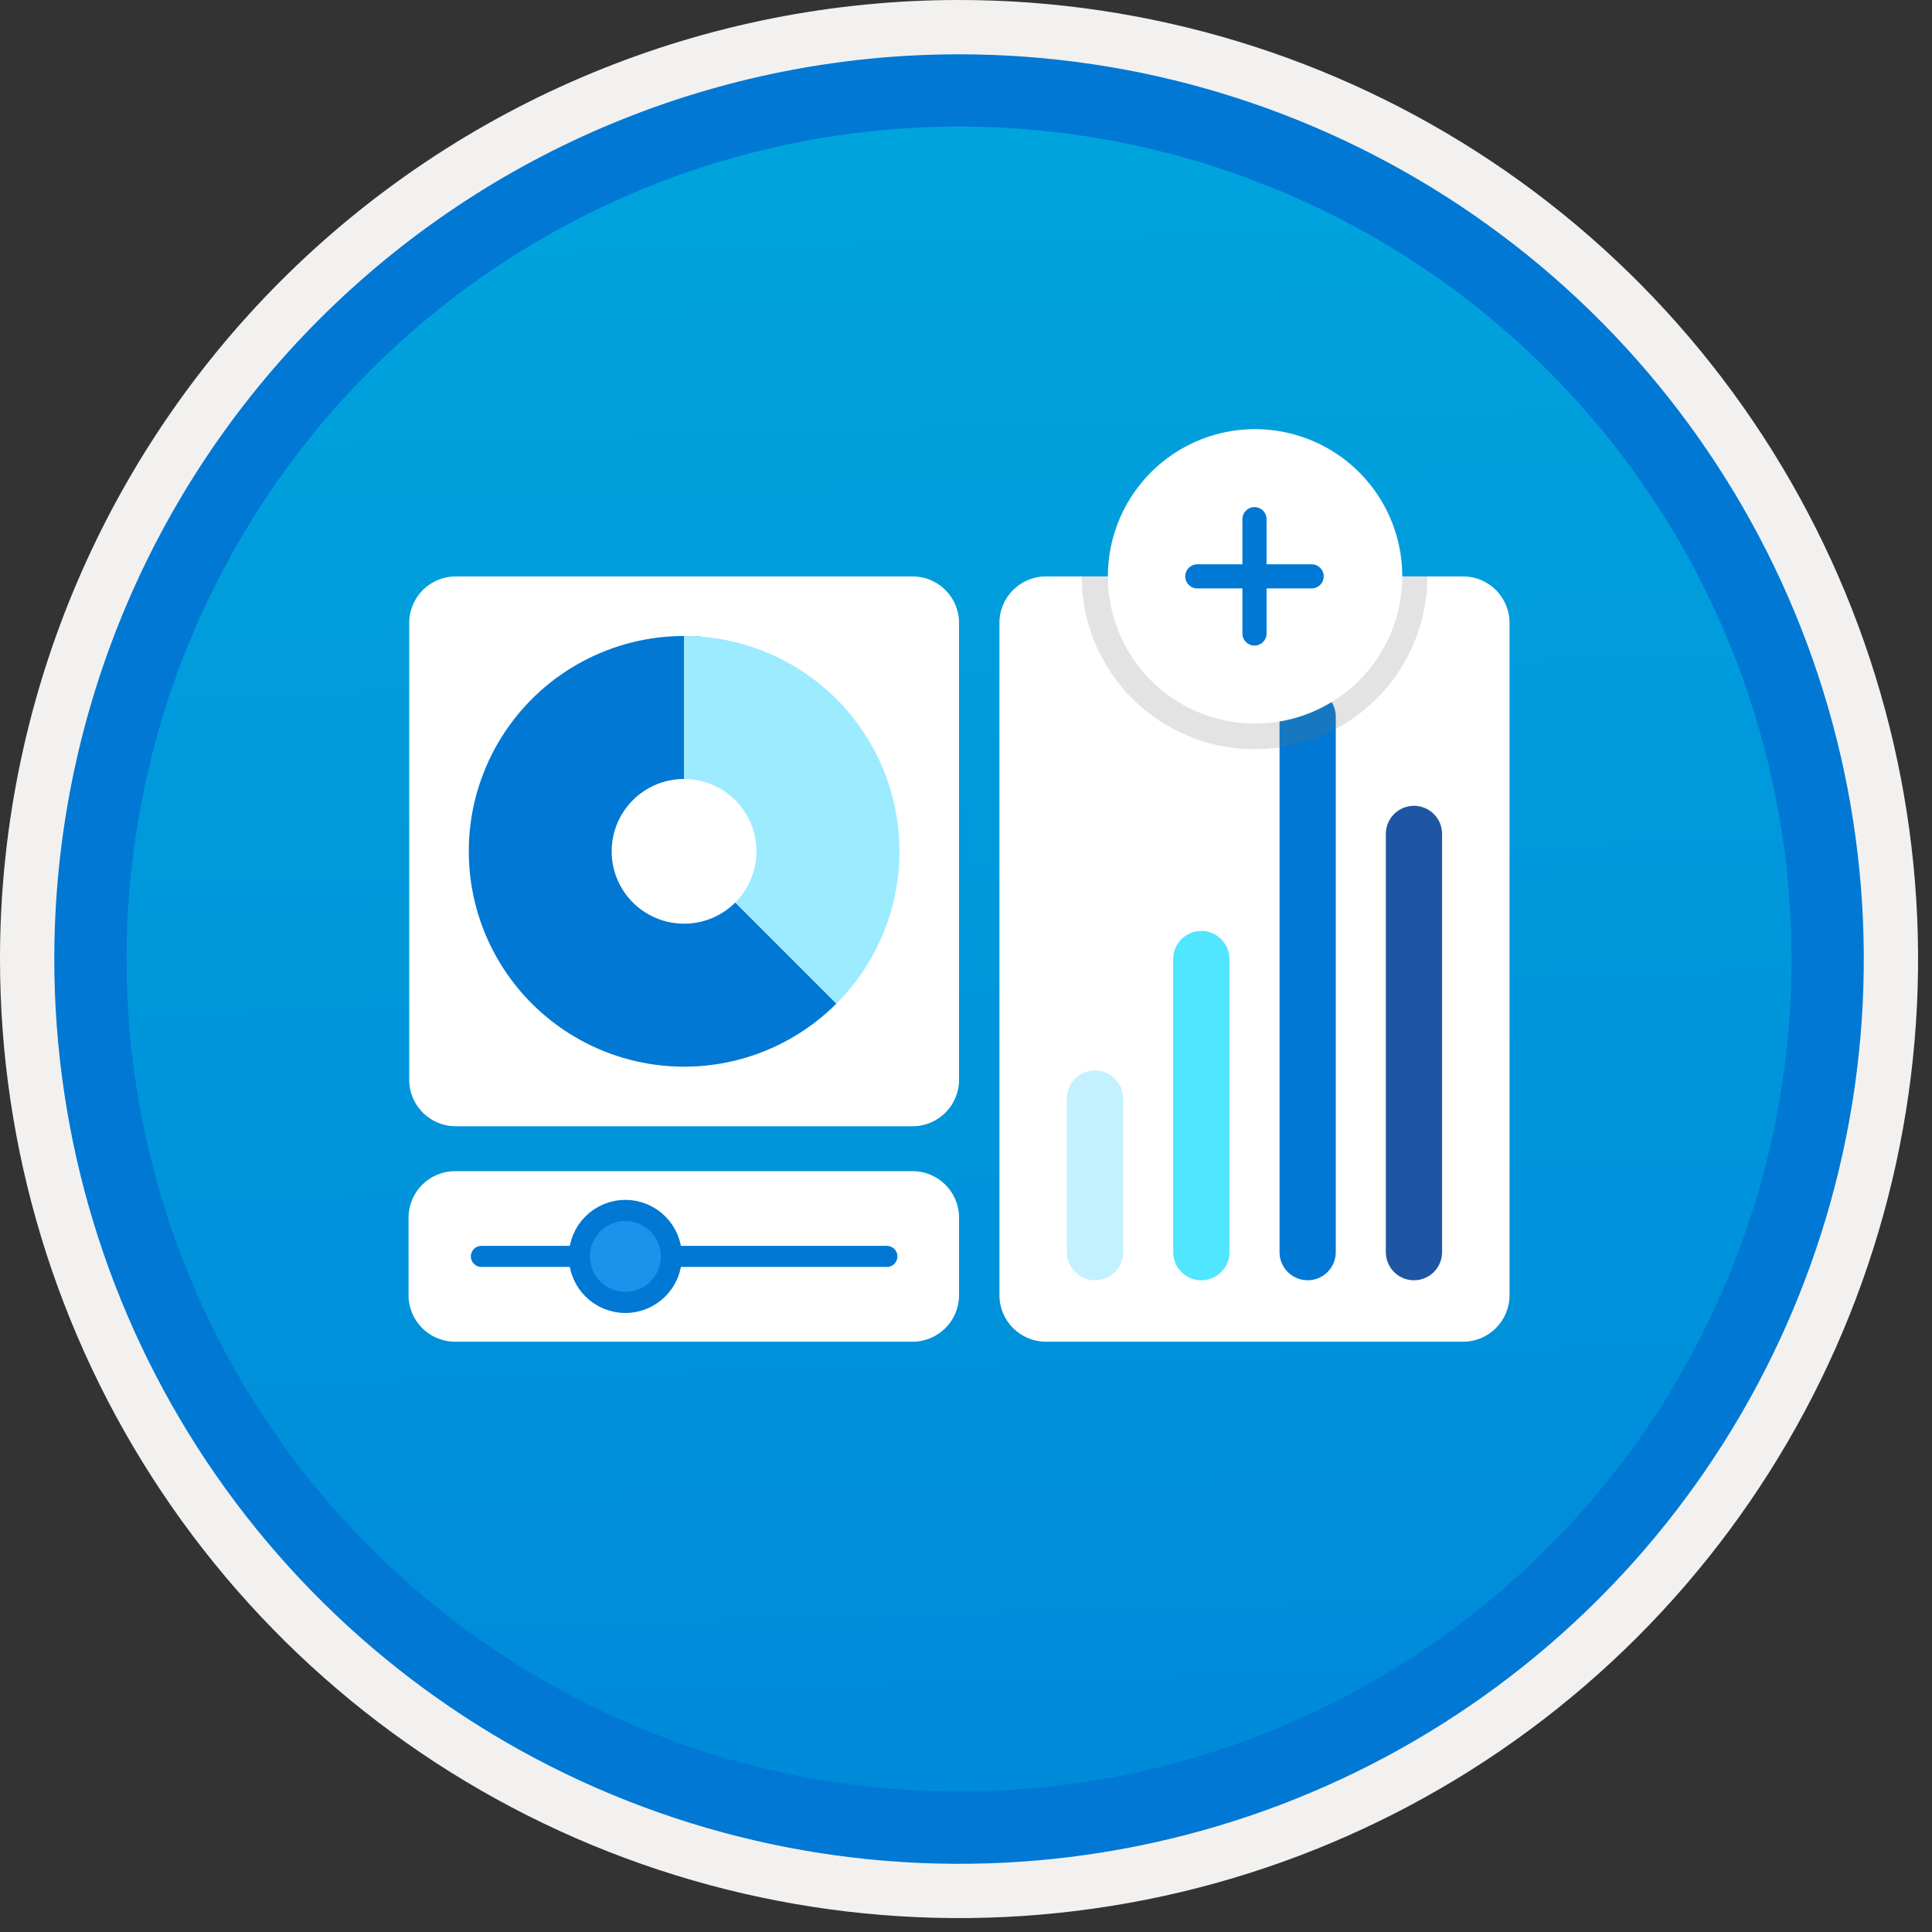 <svg width="100" height="100" viewBox="0 0 100 100" fill="none" xmlns="http://www.w3.org/2000/svg">
<rect x="0" y="0" width="100" height="100" fill="#333333" stroke="none"/>
<g clip-path="url(#clip0)">
<path d="M49.64 96.45C40.382 96.45 31.332 93.705 23.634 88.561C15.936 83.418 9.936 76.107 6.393 67.553C2.85 59 1.923 49.588 3.73 40.508C5.536 31.428 9.994 23.087 16.54 16.54C23.087 9.994 31.428 5.536 40.508 3.73C49.588 1.923 59 2.85 67.553 6.393C76.107 9.936 83.418 15.936 88.561 23.634C93.705 31.332 96.45 40.382 96.45 49.64C96.451 55.787 95.24 61.875 92.888 67.554C90.535 73.234 87.088 78.394 82.741 82.741C78.394 87.088 73.234 90.535 67.554 92.888C61.875 95.24 55.787 96.451 49.64 96.45V96.45Z" fill="url(#paint0_linear)"/>
<path fill-rule="evenodd" clip-rule="evenodd" d="M95.54 49.64C95.54 58.718 92.848 67.593 87.805 75.141C82.761 82.689 75.592 88.572 67.205 92.046C58.818 95.52 49.589 96.429 40.685 94.658C31.782 92.887 23.603 88.515 17.184 82.096C10.765 75.677 6.393 67.498 4.622 58.595C2.851 49.691 3.76 40.462 7.234 32.075C10.708 23.688 16.591 16.519 24.139 11.476C31.688 6.432 40.562 3.74 49.64 3.74C55.668 3.74 61.636 4.927 67.205 7.234C72.774 9.541 77.834 12.921 82.096 17.184C86.359 21.446 89.739 26.506 92.046 32.075C94.353 37.644 95.54 43.612 95.54 49.64V49.64ZM49.64 3.62732e-07C59.458 3.62732e-07 69.055 2.911 77.219 8.366C85.382 13.82 91.744 21.573 95.501 30.644C99.258 39.714 100.242 49.695 98.326 59.324C96.411 68.954 91.683 77.799 84.741 84.741C77.799 91.683 68.954 96.411 59.324 98.326C49.695 100.242 39.714 99.258 30.644 95.501C21.573 91.744 13.82 85.382 8.366 77.219C2.911 69.055 3.62732e-07 59.458 3.62732e-07 49.64C-0.001 43.121 1.283 36.666 3.777 30.643C6.271 24.62 9.928 19.147 14.537 14.537C19.147 9.928 24.62 6.271 30.643 3.777C36.666 1.283 43.121 -0.001 49.64 3.62732e-07V3.62732e-07Z" fill="#F2F1F0"/>
<path fill-rule="evenodd" clip-rule="evenodd" d="M92.73 49.641C92.73 58.163 90.202 66.494 85.468 73.58C80.733 80.666 74.003 86.189 66.129 89.451C58.256 92.712 49.592 93.565 41.233 91.903C32.874 90.24 25.197 86.136 19.17 80.11C13.144 74.084 9.04 66.406 7.378 58.047C5.715 49.688 6.568 41.024 9.83 33.151C13.091 25.277 18.614 18.547 25.7 13.813C32.786 9.078 41.117 6.551 49.64 6.551C55.298 6.55 60.902 7.665 66.13 9.83C71.358 11.995 76.108 15.169 80.11 19.171C84.111 23.172 87.285 27.922 89.45 33.15C91.616 38.378 92.73 43.982 92.73 49.641V49.641ZM49.64 2.811C58.902 2.811 67.956 5.557 75.657 10.703C83.358 15.849 89.36 23.162 92.905 31.72C96.449 40.277 97.377 49.693 95.57 58.777C93.763 67.861 89.303 76.205 82.753 82.754C76.204 89.304 67.86 93.764 58.776 95.571C49.691 97.378 40.276 96.45 31.718 92.906C23.161 89.361 15.848 83.359 10.702 75.658C5.556 67.957 2.81 58.903 2.81 49.641C2.811 37.221 7.745 25.31 16.527 16.528C25.309 7.746 37.22 2.812 49.64 2.811V2.811Z" fill="#0078D4"/>
<path d="M47.235 29.836H23.586C22.258 29.836 21.181 30.913 21.181 32.241V55.89C21.181 57.218 22.258 58.295 23.586 58.295H47.235C48.563 58.295 49.64 57.218 49.64 55.89V32.241C49.64 30.913 48.563 29.836 47.235 29.836Z" fill="white"/>
<path d="M47.235 60.619H23.552C22.224 60.619 21.147 61.696 21.147 63.024V67.041C21.147 68.369 22.224 69.446 23.552 69.446H47.235C48.563 69.446 49.64 68.369 49.64 67.041V63.024C49.64 61.696 48.563 60.619 47.235 60.619Z" fill="white"/>
<path d="M75.728 29.836H54.136C52.808 29.836 51.731 30.913 51.731 32.241V67.041C51.731 68.369 52.808 69.446 54.136 69.446H75.728C77.057 69.446 78.133 68.369 78.133 67.041V32.241C78.133 30.913 77.057 29.836 75.728 29.836Z" fill="white"/>
<path d="M35.411 32.918L36.574 32.979C36.187 32.939 35.799 32.918 35.411 32.918V32.918Z" fill="#0078D4"/>
<path d="M35.41 47.81C34.918 47.811 34.431 47.714 33.975 47.526C33.52 47.339 33.107 47.063 32.758 46.715C32.41 46.367 32.133 45.954 31.945 45.499C31.756 45.045 31.659 44.557 31.659 44.065C31.659 43.572 31.756 43.085 31.945 42.63C32.133 42.175 32.41 41.762 32.758 41.414C33.107 41.067 33.52 40.791 33.975 40.603C34.431 40.415 34.918 40.319 35.41 40.32V32.918C33.577 32.918 31.773 33.37 30.156 34.234C28.539 35.098 27.161 36.348 26.142 37.872C25.124 39.396 24.497 41.148 24.317 42.972C24.138 44.797 24.411 46.637 25.112 48.331C25.814 50.024 26.922 51.519 28.339 52.681C29.756 53.844 31.438 54.64 33.236 54.997C35.034 55.355 36.892 55.264 38.646 54.732C40.4 54.2 41.996 53.243 43.292 51.947L38.059 46.713C37.711 47.061 37.298 47.337 36.844 47.526C36.389 47.714 35.902 47.81 35.41 47.81V47.81Z" fill="#0078D4"/>
<path d="M36.574 32.979L35.411 32.918V40.32C36.151 40.32 36.876 40.539 37.491 40.951C38.107 41.362 38.587 41.947 38.871 42.632C39.154 43.316 39.228 44.069 39.084 44.795C38.939 45.522 38.583 46.189 38.059 46.713L43.293 51.947C44.782 50.458 45.818 48.578 46.283 46.524C46.747 44.471 46.621 42.328 45.918 40.343C45.215 38.358 43.964 36.613 42.31 35.31C40.657 34.007 38.668 33.199 36.574 32.979Z" fill="#9CEBFF"/>
<path d="M56.677 64.811V56.861" stroke="#C3F1FF" stroke-width="2.911" stroke-miterlimit="10" stroke-linecap="round"/>
<path d="M62.18 64.811V49.641" stroke="#50E6FF" stroke-width="2.911" stroke-miterlimit="10" stroke-linecap="round"/>
<path d="M67.684 64.81V37.1" stroke="#0078D4" stroke-width="2.911" stroke-miterlimit="10" stroke-linecap="round"/>
<path d="M73.186 64.811V43.164" stroke="#1F56A3" stroke-width="2.911" stroke-miterlimit="10" stroke-linecap="round"/>
<path d="M24.918 65.031H45.904" stroke="#0078D4" stroke-width="1.092" stroke-miterlimit="10" stroke-linecap="round"/>
<path d="M32.368 67.413C33.683 67.413 34.749 66.347 34.749 65.032C34.749 63.718 33.683 62.652 32.368 62.652C31.054 62.652 29.988 63.718 29.988 65.032C29.988 66.347 31.054 67.413 32.368 67.413Z" fill="#1B93EB" stroke="#0078D4" stroke-width="1.092" stroke-miterlimit="10" stroke-linecap="round"/>
<path opacity="0.2" fill-rule="evenodd" clip-rule="evenodd" d="M55.985 29.832V29.832C55.985 32.205 56.928 34.481 58.605 36.159C60.283 37.837 62.559 38.779 64.932 38.779C67.305 38.779 69.58 37.837 71.258 36.159C72.936 34.481 73.879 32.205 73.879 29.832V29.832L55.985 29.832Z" fill="#767676"/>
<path fill-rule="evenodd" clip-rule="evenodd" d="M64.963 37.452C63.455 37.452 61.982 37.005 60.729 36.168C59.476 35.331 58.499 34.141 57.923 32.748C57.346 31.356 57.195 29.824 57.489 28.346C57.783 26.868 58.509 25.51 59.575 24.445C60.64 23.379 61.998 22.653 63.476 22.359C64.954 22.065 66.486 22.216 67.878 22.793C69.271 23.37 70.461 24.346 71.298 25.599C72.135 26.852 72.582 28.326 72.582 29.833C72.582 31.853 71.779 33.791 70.35 35.22C68.921 36.649 66.983 37.452 64.963 37.452V37.452Z" fill="white"/>
<path d="M64.932 26.873V32.79" stroke="#0078D4" stroke-width="1.25" stroke-linecap="round" stroke-linejoin="round"/>
<path d="M61.973 29.832H67.89" stroke="#0078D4" stroke-width="1.25" stroke-linecap="round" stroke-linejoin="round"/>
</g>
<defs>
<linearGradient id="paint0_linear" x1="47.87" y1="-15.153" x2="51.852" y2="130.615" gradientUnits="userSpaceOnUse">
<stop stop-color="#00ABDE"/>
<stop offset="1" stop-color="#007ED8"/>
</linearGradient>
<clipPath id="clip0">
<rect width="99.28" height="99.28" fill="white"/>
</clipPath>
</defs>
</svg>
